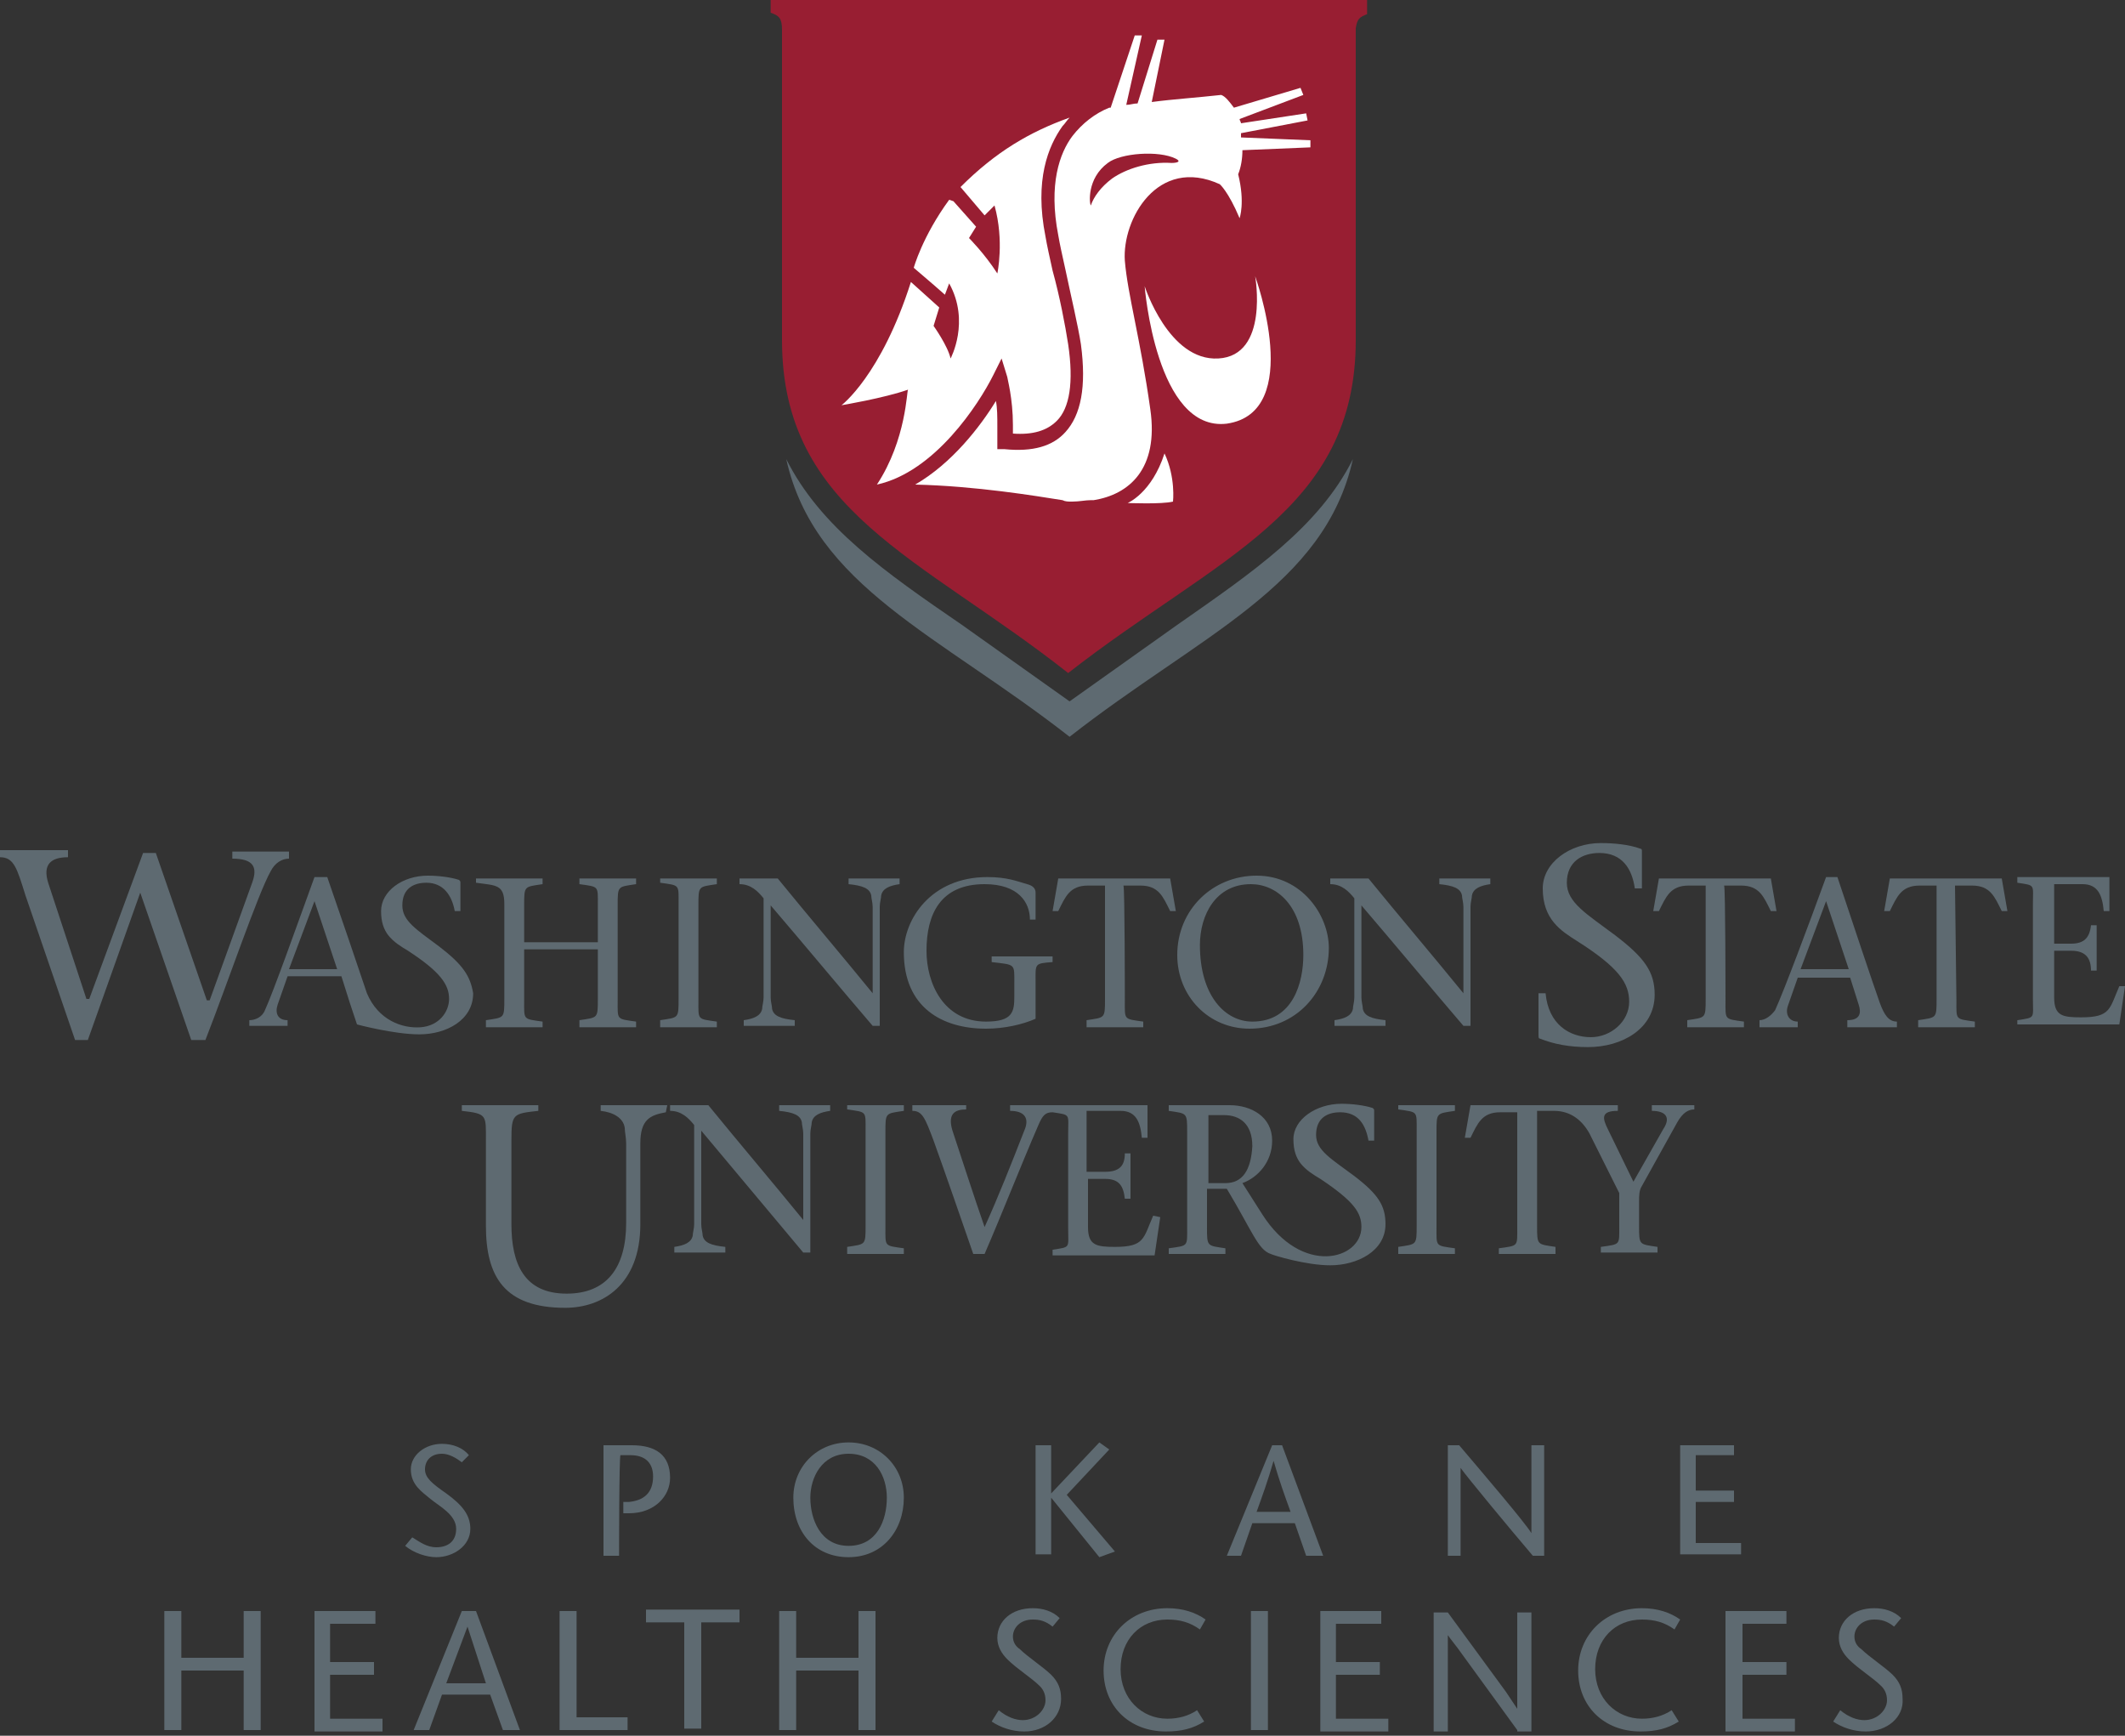 <?xml version="1.0" encoding="utf-8"?>
<!-- Generator: Adobe Illustrator 18.0.0, SVG Export Plug-In . SVG Version: 6.00 Build 0)  -->
<!DOCTYPE svg PUBLIC "-//W3C//DTD SVG 1.1//EN" "http://www.w3.org/Graphics/SVG/1.1/DTD/svg11.dtd">
<svg version="1.1" id="Layer_1" xmlns="http://www.w3.org/2000/svg" xmlns:xlink="http://www.w3.org/1999/xlink" x="0px" y="0px"
	 viewBox="0 0 150 122.5" enable-background="new 0 0 150 122.5" xml:space="preserve">
<rect x="0" y="0" width="150" height="122.5" fill="#333333" stroke="none"/>
<g>
	<path fill="#5E6A71" d="M32.6,103.2c-0.4-0.3-0.9-0.6-1.4-0.6c-0.8,0-1.2,0.5-1.2,1.1c0,0.6,0.5,1,1.5,1.7c1.1,0.8,1.7,1.5,1.7,2.5
		c0,1.2-1.2,2-2.4,2c-0.7,0-1.6-0.3-2.2-0.8l0.5-0.6c0.5,0.3,1,0.7,1.7,0.7c0.8,0,1.4-0.4,1.4-1.3c0-1-1.2-1.6-1.8-2.1
		c-0.6-0.5-1.4-1-1.4-2.1c0-1,1-1.8,2.2-1.8c0.8,0,1.5,0.3,1.9,0.8L32.6,103.2z"/>
	<path fill="#5E6A71" d="M43.7,109.8h-1.1V102h2c1.7,0,2.7,0.7,2.7,2.3c0,1.3-1.1,2.5-2.9,2.5H44V106l0.4,0c1-0.1,1.7-0.6,1.7-1.8
		c0-0.9-0.5-1.5-1.6-1.5h-0.7C43.7,102.7,43.7,109.8,43.7,109.8z"/>
	<path fill="#5E6A71" d="M56,105.7c0-2.2,1.7-3.9,3.9-3.9s3.9,1.7,3.9,3.9c0,2.3-1.5,4.2-3.9,4.2S56,108.1,56,105.7z M62.6,105.7
		c0-1.5-0.8-3.1-2.7-3.1c-1.9,0-2.7,1.7-2.7,3.1c0,1.5,0.7,3.4,2.7,3.4S62.6,107.3,62.6,105.7z"/>
	<path fill="#5E6A71" d="M74.2,105.4l3.4-3.6l0.7,0.5l-3,3.2l3.4,4l-1.1,0.4l-3.4-4.2h0v4h-1.1V102h1.1L74.2,105.4L74.2,105.4z"/>
	<path fill="#5E6A71" d="M90.5,102l2.9,7.8h-1.2l-0.8-2.3h-3l-0.8,2.3h-1l3.2-7.8H90.5z M91.1,106.7c-0.4-1.1-0.8-2.2-1.2-3.6h0
		c-0.4,1.4-0.8,2.5-1.2,3.6H91.1z"/>
	<path fill="#5E6A71" d="M109,109.8h-0.8c-1.7-2-4.6-5.5-5.1-6.2h0v6.2h-0.9V102h0.8c1.7,2,4.6,5.4,5.1,6.2h0V102h0.9
		C109,102,109,109.8,109,109.8z"/>
	<path fill="#5E6A71" d="M122.5,102.7h-2.8v2.5h2.7v0.8h-2.7v2.9h3.2v0.8h-4.3V102h3.8V102.7z"/>
</g>
<g>
	<g>
		<g>
			<path fill="#5E6A71" d="M95.6,83c-1.6-1.2-2.7-1.8-2.7-2.9c0-1.2,0.8-1.6,1.7-1.6c1.3,0,1.8,0.9,2,2h0.4v-2.1
				c0-0.1,0-0.1-0.1-0.2c-0.6-0.2-1.5-0.3-2.2-0.3c-1.8,0-3.4,1.1-3.4,2.5c0,0.8,0.2,1.3,0.5,1.7h0c0,0,0,0,0,0
				c0.4,0.5,0.9,0.8,1.4,1.1c2.4,1.6,2.9,2.4,2.9,3.4c0,2.3-4.2,3.5-7-0.9l-1.4-2.2c1.1-0.4,2.1-1.5,2.1-3c0-1.7-1.5-2.5-3-2.5h-4.3
				v0.4c1.3,0.2,1.3,0.1,1.3,1.5v6.7c0,1.4,0.1,1.3-1.3,1.5v0.4h4v-0.4c-1.3-0.2-1.3-0.1-1.3-1.5v-2.7h1.4c1.8,3,2.2,4.3,3.1,4.6
				c0.2,0.1,2.5,0.8,4.2,0.8c1.9,0,3.9-1,3.9-2.9C97.8,85.1,97.3,84.3,95.6,83z M86.5,83.5h-1.2v-4.8h1.1c1.1,0,2,0.6,2,2.2
				C88.3,82.6,87.7,83.5,86.5,83.5z"/>
			<path fill="#5E6A71" d="M56.7,88.4c0,0,0,0-7.2-8.6v6.6c0,0.3,0.1,0.6,0.1,0.8c0.1,0.5,0.6,0.7,1.6,0.8v0.4h-3.6V88
				c0.7-0.1,1.2-0.3,1.3-0.8c0-0.2,0.1-0.5,0.1-0.8v-7c-0.4-0.5-0.9-1-1.7-1V78h2.7c2.2,2.7,4.5,5.4,6.7,8.1h0V80
				c0-0.3-0.1-0.6-0.1-0.8c-0.1-0.5-0.6-0.7-1.6-0.8V78h3.6v0.4c-0.7,0.1-1.2,0.3-1.3,0.8c0,0.2-0.1,0.5-0.1,0.8v8.4L56.7,88.4
				L56.7,88.4z"/>
			<path fill="#5E6A71" d="M62.5,86.6c0,1.4-0.1,1.3,1.3,1.5v0.4h-4V88c1.3-0.2,1.3-0.1,1.3-1.5v-6.7c0-1.4,0.1-1.3-1.3-1.5V78h4
				v0.4c-1.3,0.2-1.3,0.1-1.3,1.5V86.6z"/>
			<path fill="#5E6A71" d="M81.4,85.8c-0.7,1.6-0.6,2.2-2.7,2.2c-1.3,0-1.9-0.1-1.9-1.4v-3.4H78c1,0,1.3,0.5,1.4,1.4h0.4v-3.2h-0.4
				c0,0.9-0.4,1.3-1.4,1.3h-1.3v-4.3h2.4c1.1,0,1.4,0.8,1.5,1.9h0.4V78h-6.8h-2.9v0.4c1,0,1.4,0.5,1,1.4c-0.9,2.3-1.8,4.6-2.8,6.8
				c-0.8-2.3-1.6-4.8-2.2-6.6c-0.5-1.4,0.1-1.7,0.9-1.7V78h-3.8v0.4c0.7,0,0.9,0.5,1.5,2.1c0.9,2.5,1.9,5.4,2.8,8h0.8
				c1.3-3,2.5-6.1,3.8-9.1c0.3-0.7,0.5-0.9,1-0.9c1.3,0.2,1.1,0.1,1.1,1.5v6.7c0,1.4,0.2,1.3-1.1,1.5v0.4h7.2l0.4-2.7L81.4,85.8
				L81.4,85.8z"/>
			<path fill="#5E6A71" d="M101.4,86.6c0,1.4-0.1,1.3,1.3,1.5v0.4h-4V88c1.3-0.2,1.3-0.1,1.3-1.5v-6.7c0-1.4,0.1-1.3-1.3-1.5V78h4
				v0.4c-1.3,0.2-1.3,0.1-1.3,1.5V86.6z"/>
			<path fill="#5E6A71" d="M116.6,78v0.4c0.9,0,1.4,0.4,0.8,1.3l-2.1,3.7l-1.8-3.7c-0.4-0.8-0.5-1.3,0.7-1.3V78h-2.5h-1h-6.9
				l-0.4,2.3h0.4c0.5-1,0.8-1.8,2.1-1.8h1.2v8.1c0,1.4,0.1,1.3-1.3,1.5v0.4h4V88c-1.3-0.2-1.3-0.1-1.3-1.5v-8.1h1.2
				c1.2,0,2,0.7,2.5,1.6l2.1,4.2v2.3c0,1.4,0.1,1.3-1.3,1.5v0.4h4V88c-1.3-0.2-1.3-0.1-1.3-1.5v-1.7c0-0.4,0-0.8,0.2-1.1l2.5-4.5
				c0.4-0.7,0.8-0.9,1.2-0.9V78H116.6z"/>
			<path fill="#5E6A71" d="M47.1,78l-4.7,0v0.4c0.9,0.1,1.6,0.5,1.7,1.2c0,0.3,0.1,0.7,0.1,1.1v5.6c0,3.2-1.4,5-4.2,5
				c-3,0-3.9-2.1-3.9-4.9v-5.9c0-1.9,0.1-1.9,1.9-2.1V78h-5.4v0.4c1.8,0.2,1.7,0.3,1.7,2.1v6c0,3.6,1.3,5.8,5.6,5.8
				c2.6,0,5.3-1.6,5.3-5.9v-5.6c0,0,0-0.1,0-0.1c0-1.7,0.7-2,1.8-2.2L47.1,78z"/>
		</g>
		<g>
			<path fill="#5E6A71" d="M37,70.6c0,1.4-0.1,1.3,1.3,1.5v0.4h-4V72c1.3-0.2,1.3-0.1,1.3-1.5v-6.7c0-1.4-0.6-1.3-2-1.5V62h4.7v0.4
				C37,62.6,37,62.5,37,63.9v2.6h5.2v-2.6c0-1.4,0.1-1.3-1.3-1.5V62h4v0.4c-1.3,0.2-1.3,0.1-1.3,1.5v6.7c0,1.4-0.1,1.3,1.3,1.5v0.4
				h-4V72c1.3-0.2,1.3-0.1,1.3-1.5v-3.5H37V70.6z"/>
			<path fill="#5E6A71" d="M49.3,70.6c0,1.4-0.1,1.3,1.3,1.5v0.4h-4V72c1.3-0.2,1.3-0.1,1.3-1.5v-6.7c0-1.4,0.1-1.3-1.3-1.5V62h4
				v0.4c-1.3,0.2-1.3,0.1-1.3,1.5V70.6z"/>
			<path fill="#5E6A71" d="M61.6,72.4c-2.4-2.8-4.8-5.7-7.2-8.5v6.5c0,0.3,0.1,0.6,0.1,0.8c0.1,0.5,0.6,0.7,1.6,0.8v0.4h-3.6V72
				c0.7-0.1,1.2-0.3,1.3-0.8c0-0.2,0.1-0.5,0.1-0.8v-7c-0.4-0.5-0.9-1-1.7-1V62h2.7c2.2,2.7,4.5,5.4,6.7,8.1h0V64
				c0-0.3-0.1-0.6-0.1-0.8c-0.1-0.5-0.6-0.7-1.6-0.8V62h3.6v0.4c-0.7,0.1-1.2,0.3-1.3,0.8c0,0.2-0.1,0.5-0.1,0.8v8.4H61.6z"/>
			<path fill="#5E6A71" d="M63.8,67.2c0-2.3,1.9-5.3,5.9-5.3c1.4,0,2.1,0.3,2.8,0.5c0.4,0.1,0.6,0.3,0.6,0.6v1.9h-0.4
				c0-1.2-0.8-2.5-3.2-2.5c-3.1,0-4.1,2.1-4.1,4.7c0,2.3,1.2,5,4.2,5c1.9,0,2-0.7,2-1.8v-0.9c0-1.4,0.1-1.3-1.6-1.5v-0.4h4.3v0.4
				C73,68,73.1,68,73.1,69.3v2.6c-0.9,0.4-2.2,0.7-3.5,0.7C66.5,72.6,63.8,71.1,63.8,67.2z"/>
			<path fill="#5E6A71" d="M79.4,70.6c0,1.4-0.1,1.3,1.3,1.5v0.4h-4V72c1.3-0.2,1.3-0.1,1.3-1.5v-8h-1.2c-1.3,0-1.6,0.8-2.1,1.8
				h-0.4l0.4-2.3h7.9l0.4,2.3h-0.4c-0.5-1-0.8-1.8-2.1-1.8h-1.2C79.4,62.5,79.4,70.6,79.4,70.6z"/>
			<path fill="#5E6A71" d="M83.1,67.4c0-3.2,2.5-5.6,5.6-5.6c3.2,0,5.1,2.8,5.1,5.1c0,3.1-2.3,5.7-5.6,5.7
				C85.3,72.6,83.1,70.3,83.1,67.4z M92,67.4c0-3.5-1.9-5-3.7-5c-2.5,0-3.6,2.2-3.6,4.3c0,3.6,1.8,5.4,3.7,5.4
				C91.3,72.1,92,69.3,92,67.4z"/>
			<path fill="#5E6A71" d="M103.3,72.4c-2.4-2.8-4.8-5.7-7.2-8.5v6.5c0,0.3,0.1,0.6,0.1,0.8c0.1,0.5,0.6,0.7,1.6,0.8v0.4h-3.6V72
				c0.7-0.1,1.2-0.3,1.3-0.8c0-0.2,0.1-0.5,0.1-0.8v-7c-0.4-0.5-0.9-1-1.7-1V62h2.7c2.2,2.7,4.5,5.4,6.7,8.1h0V64
				c0-0.3-0.1-0.6-0.1-0.8c-0.1-0.5-0.6-0.7-1.6-0.8V62h3.6v0.4c-0.7,0.1-1.2,0.3-1.3,0.8c0,0.2-0.1,0.5-0.1,0.8v8.4H103.3z"/>
			<path fill="#5E6A71" d="M20.4,60.1L20.4,60.1l-4,0v0.5c1.5,0,1.8,0.6,1.4,1.7l-3,8.3h-0.2L11,60.2h-0.9L6.3,70.5H6.1l-2.7-8.2
				C3,61,3.6,60.5,4.8,60.5V60H0v0.5c1,0,1.2,0.8,1.8,2.7l3.5,10.2h0.9L9.9,63l3.6,10.4h1c1.6-4.1,3.7-10.3,4.6-11.9
				c0.3-0.6,0.8-0.9,1.3-0.9L20.4,60.1C20.5,60.1,20.4,60.1,20.4,60.1z"/>
			<path fill="#5E6A71" d="M31,66.8c-1.6-1.2-2.6-1.8-2.6-2.9c0-1.2,0.8-1.6,1.7-1.6c1.2,0,1.8,0.9,2,2h0.4v-2c0-0.1,0-0.1-0.1-0.2
				c-0.6-0.2-1.5-0.3-2.2-0.3c-1.8,0-3.3,1.1-3.3,2.5c0,0.8,0.2,1.3,0.5,1.7h0c0,0,0,0,0,0c0.4,0.5,0.9,0.8,1.4,1.1
				c2.3,1.5,2.9,2.4,2.9,3.4c0,0.9-0.7,1.9-2,2c-1.3,0.1-3-0.5-3.8-2.4c-0.6-1.8-1.9-5.6-2.8-8.2h-0.9c-1.2,3.3-2.9,8.1-3.5,9.4
				c-0.2,0.5-0.7,0.7-1.1,0.7v0.4h0.6h2.1V72c-0.7,0-0.9-0.5-0.7-1.1l0.7-2h3.8l0.6,1.9l0.5,1.5c0,0,2.6,0.7,4.4,0.7
				c1.9,0,3.8-1,3.8-2.9C33.2,68.9,32.7,68.1,31,66.8z M20.4,68.4l1.8-4.8h0l1.6,4.8C23.8,68.4,20.4,68.4,20.4,68.4z"/>
		</g>
		<g>
			<path fill="#5E6A71" d="M115.4,62.7c-0.2-1.4-0.9-2.5-2.5-2.5c-1.2,0-2.3,0.6-2.3,2.1c0,1.4,1.4,2.2,3.4,3.7
				c2.1,1.6,2.8,2.6,2.8,4.2c0,2.4-2.3,3.7-4.7,3.7c-1.3,0-2.4-0.2-3.4-0.6c-0.1,0-0.1-0.1-0.1-0.3v-2.9h0.5
				c0.2,2.2,1.7,3.1,3.2,3.1c1.4,0,2.7-1.1,2.7-2.5c0-1.3-0.7-2.4-3.7-4.3c-1.1-0.7-2.4-1.5-2.4-3.7c0-1.8,1.9-3.2,4.1-3.2
				c0.9,0,2,0.1,2.8,0.4c0.1,0,0.1,0.1,0.1,0.2v2.6L115.4,62.7L115.4,62.7z"/>
			<path fill="#5E6A71" d="M121.8,70.6c0,1.4-0.1,1.3,1.3,1.5v0.4h-4V72c1.3-0.2,1.3-0.1,1.3-1.5v-8h-1.2c-1.3,0-1.6,0.8-2.1,1.8
				h-0.4l0.4-2.3h7.9l0.4,2.3H125c-0.5-1-0.8-1.8-2.1-1.8h-1.2C121.8,62.5,121.8,70.6,121.8,70.6z"/>
			<path fill="#5E6A71" d="M126.9,69l-0.7,2c-0.2,0.6,0.1,1.1,0.7,1.1v0.4h-2.7V72c0.4,0,0.8-0.3,1.1-0.7c0.6-1.3,2.4-6.1,3.6-9.4
				h0.8c1,3,2.5,7.5,3,8.9c0.3,0.8,0.6,1.3,1.2,1.3v0.4h-3.5V72c0.9,0,1-0.5,0.8-1.1l-0.6-1.9H126.9z M130.5,68.4l-1.6-4.8h0
				l-1.8,4.8H130.5z"/>
			<path fill="#5E6A71" d="M138.1,70.6c0,1.4-0.1,1.3,1.3,1.5v0.4h-4V72c1.3-0.2,1.3-0.1,1.3-1.5v-8h-1.2c-1.3,0-1.6,0.8-2.1,1.8
				H133l0.4-2.3h7.9l0.4,2.3h-0.4c-0.5-1-0.8-1.8-2.1-1.8h-1.2L138.1,70.6L138.1,70.6z"/>
			<path fill="#5E6A71" d="M142.4,72c1.3-0.2,1.1-0.1,1.1-1.5v-6.7c0-1.4,0.2-1.3-1.1-1.5v-0.4h6.5v2.4h-0.4
				c-0.1-1.1-0.4-1.9-1.5-1.9h-2v4.2h1.2c0.9,0,1.3-0.4,1.4-1.3h0.4v3.2h-0.4c0-0.9-0.4-1.4-1.4-1.4H145v3.3c0,1.3,0.6,1.4,1.9,1.4
				c2.1,0,2-0.6,2.7-2.2h0.4l-0.4,2.7h-7.2L142.4,72L142.4,72z"/>
		</g>
	</g>
	<g>
		<g>
			<g>
				<g>
					<path fill="#5E6A71" d="M83.1,44.1l-7.6,5.4l-7.6-5.4c-5.4-3.7-10-6.9-12.4-11.7c2,9,10.8,12.4,20,19.6
						c9.2-7.2,18-10.6,20-19.6C93.1,37.2,88.4,40.4,83.1,44.1z"/>
					<g>
						<path fill="#981E32" d="M54.4,0v0.9c0.6,0.2,0.8,0.4,0.8,1.2V24c0,12.1,9.8,15.3,20.2,23.5C85.9,39.3,95.7,36.1,95.7,24v-22
							c0.1-0.7,0.3-0.8,0.8-1V0H54.4z"/>
					</g>
				</g>
			</g>
		</g>
		<g>
			<g>
				<g>
					<path fill="#FFFFFF" d="M79.6,35.5c0,0,1.7-0.7,2.6-3.5c0.8,1.7,0.6,3.4,0.6,3.4C82,35.6,79.6,35.5,79.6,35.5z"/>
					<path fill="#FFFFFF" d="M88.6,19.5c0,0,1,5.6-2.6,5.8c-3.5,0.2-5.2-5.1-5.2-5.1s0.8,10.3,5.8,9.7
						C92.1,29.1,88.6,19.5,88.6,19.5z"/>
				</g>
			</g>
			<path fill="#FFFFFF" d="M61.9,34.2C61.9,34.2,61.9,34.2,61.9,34.2c4.1-0.9,7.2-5.7,8.2-7.7l0.6-1.2l0.4,1.3
				c0,0.1,0.4,1.5,0.4,3.4c0,0.2,0,0.4,0,0.6c1.4,0.1,2.4-0.2,3.1-0.9c0.9-0.9,1.2-2.7,0.8-5.4c-0.2-1.3-0.6-3.4-1.1-5.2
				c-0.2-0.9-0.4-1.8-0.5-2.4c-0.8-4,0.2-6.4,1.2-7.8c0.2-0.2,0.3-0.4,0.5-0.6c-2.8,1-5.2,2.4-7.7,4.9l1.7,2l0.7-0.7
				c0.7,2.5,0.2,4.8,0.2,4.8c-0.9-1.4-2-2.5-2-2.5l0.5-0.8l-1.6-1.8L67,14.1c-1.9,2.6-2.5,4.8-2.5,4.8l1.4,1.2l0.8,0.7l0.3-0.8
				c1.5,2.7,0.1,5.3,0.1,5.3c-0.2-0.9-1.2-2.3-1.2-2.3l0.4-1.3l-2-1.8c-2.1,6.6-4.9,8.7-4.9,8.7s3-0.5,4.7-1.1
				C64,27.5,64,31,61.9,34.2z"/>
			<path fill="#FFFFFF" d="M92.5,10.4l-4.8,0.2c0,0.6-0.1,1.2-0.3,1.7c0.5,2,0.1,3.1,0.1,3.1c-0.8-1.9-1.4-2.4-1.4-2.4
				c-4.4-2-6.9,2.5-6.7,5.4c0.2,2.4,1.1,5.5,1.8,10.5c0.6,4.2-1.5,6-4,6.4c-0.1,0-0.1,0-0.2,0c0,0,0,0,0,0c-0.4,0-0.8,0.1-1.3,0.1
				c0,0,0,0,0,0c0,0-0.1,0-0.1,0c-0.2,0-0.4,0-0.6-0.1c-1.9-0.3-6.1-1-10.4-1.1c2.6-1.5,4.6-4.1,5.7-5.9c0.1,0.5,0.1,1.1,0.1,1.8
				c0,0.3,0,0.7,0,1.1l0,0.5l0.5,0c2,0.2,3.4-0.2,4.3-1.2c1.1-1.2,1.5-3.2,1.1-6.2c-0.2-1.3-0.7-3.4-1.1-5.3
				c-0.2-0.9-0.4-1.8-0.5-2.4c-0.7-3.6,0.1-5.8,1-7c0.7-0.9,1.6-1.6,2.6-2c0,0,0,0,0.1,0l1.7-5.1h0.5l-1.1,4.9
				c0.3,0,0.5-0.1,0.8-0.1l1.4-4.5h0.5l-0.9,4.4c1.5-0.2,3.1-0.3,4.9-0.5c0.3,0.1,0.6,0.5,0.9,0.9l4.7-1.4l0.2,0.5l-4.5,1.7
				c0,0.1,0.1,0.2,0.1,0.3L92.2,8l0.1,0.5l-4.7,0.9c0,0.1,0,0.2,0,0.3l4.9,0.2L92.5,10.4z M78.5,12.6c1-0.7,2.6-1.2,4.2-1.1
				c0.4,0,0.7-0.1,0.3-0.3c-1.2-0.6-3.9-0.4-4.8,0.3c-1.5,1.1-1.3,2.9-1.2,3C77.2,13.9,77.7,13.2,78.5,12.6z"/>
		</g>
	</g>
</g>
<g>
	<path fill="#5E6A71" d="M17.2,122.1v-4.2h-4.4v4.2h-1.2v-8.4h1.2v3.3h4.4v-3.3h1.2v8.4H17.2z"/>
	<path fill="#5E6A71" d="M22.2,122.1v-8.4h4.3v0.9h-3.2v2.7h3.1v0.9h-3.1v3.1H27v0.9H22.2z"/>
	<path fill="#5E6A71" d="M35.5,122.1l-0.9-2.5h-3.4l-0.9,2.5h-1.1l3.4-8.4h1l3.1,8.4H35.5z M33,114.8l-1.5,4h2.8L33,114.8z"/>
	<path fill="#5E6A71" d="M39.5,122.1v-8.4h1.2v7.5h3.6v0.9H39.5z"/>
	<path fill="#5E6A71" d="M49.5,114.5v7.5h-1.2v-7.5h-2.7v-0.9h6.6v0.9H49.5z"/>
	<path fill="#5E6A71" d="M60.6,122.1v-4.2h-4.4v4.2h-1.2v-8.4h1.2v3.3h4.4v-3.3h1.2v8.4H60.6z"/>
	<path fill="#5E6A71" d="M72.3,122.2c-0.9,0-1.7-0.3-2.3-0.7l0.5-0.8c0.6,0.5,1.2,0.7,1.7,0.7c0.9,0,1.6-0.7,1.6-1.4
		c0-0.5-0.2-0.8-0.4-1c-0.6-0.6-1.6-1.2-2.3-1.9c-0.4-0.4-0.7-0.9-0.7-1.5c0-1.2,1-2.1,2.5-2.1c0.7,0,1.4,0.2,1.9,0.7l-0.5,0.6
		c-0.5-0.4-0.9-0.5-1.4-0.5c-0.9,0-1.4,0.6-1.4,1.2c0,0.4,0.2,0.7,0.5,0.9c0.5,0.5,1.7,1.3,2.2,1.8c0.5,0.5,0.7,1,0.7,1.7
		C74.9,121.2,73.8,122.2,72.3,122.2z"/>
	<path fill="#5E6A71" d="M85,121.5c-0.8,0.5-1.6,0.7-2.7,0.7c-2.6,0-4.4-1.8-4.4-4.3c0-2.5,1.9-4.4,4.5-4.4c1.1,0,2,0.3,2.7,0.8
		l-0.4,0.7c-0.7-0.5-1.4-0.7-2.3-0.7c-1.9,0-3.3,1.4-3.3,3.5c0,2.1,1.5,3.5,3.3,3.5c0.8,0,1.5-0.2,2.1-0.6L85,121.5z"/>
	<path fill="#5E6A71" d="M88.3,122.1v-8.4h1.2v8.4H88.3z"/>
	<path fill="#5E6A71" d="M93.2,122.1v-8.4h4.3v0.9h-3.2v2.7h3.1v0.9h-3.1v3.1H98v0.9H93.2z"/>
	<path fill="#5E6A71" d="M107.1,122.1l-4-5.5c-0.2-0.3-0.7-0.9-0.9-1.2v6.8h-1v-8.4h1l4.1,5.6c0.2,0.3,0.6,0.9,0.8,1.2v-6.8h1v8.4
		H107.1z"/>
	<path fill="#5E6A71" d="M118.5,121.5c-0.8,0.5-1.6,0.7-2.7,0.7c-2.6,0-4.4-1.8-4.4-4.3c0-2.5,1.9-4.4,4.5-4.4c1.1,0,2,0.3,2.7,0.8
		l-0.4,0.7c-0.7-0.5-1.4-0.7-2.3-0.7c-1.9,0-3.3,1.4-3.3,3.5c0,2.1,1.5,3.5,3.3,3.5c0.8,0,1.5-0.2,2.1-0.6L118.5,121.5z"/>
	<path fill="#5E6A71" d="M121.8,122.1v-8.4h4.3v0.9H123v2.7h3.1v0.9H123v3.1h3.7v0.9H121.8z"/>
	<path fill="#5E6A71" d="M131.7,122.2c-0.9,0-1.7-0.3-2.3-0.7l0.5-0.8c0.6,0.5,1.2,0.7,1.7,0.7c0.9,0,1.6-0.7,1.6-1.4
		c0-0.5-0.2-0.8-0.4-1c-0.6-0.6-1.6-1.2-2.3-1.9c-0.4-0.4-0.7-0.9-0.7-1.5c0-1.2,1-2.1,2.5-2.1c0.7,0,1.4,0.2,1.9,0.7l-0.5,0.6
		c-0.5-0.4-0.9-0.5-1.4-0.5c-0.9,0-1.4,0.6-1.4,1.2c0,0.4,0.2,0.7,0.5,0.9c0.5,0.5,1.7,1.3,2.2,1.8c0.5,0.5,0.7,1,0.7,1.7
		C134.4,121.2,133.2,122.2,131.7,122.2z"/>
</g>
</svg>
